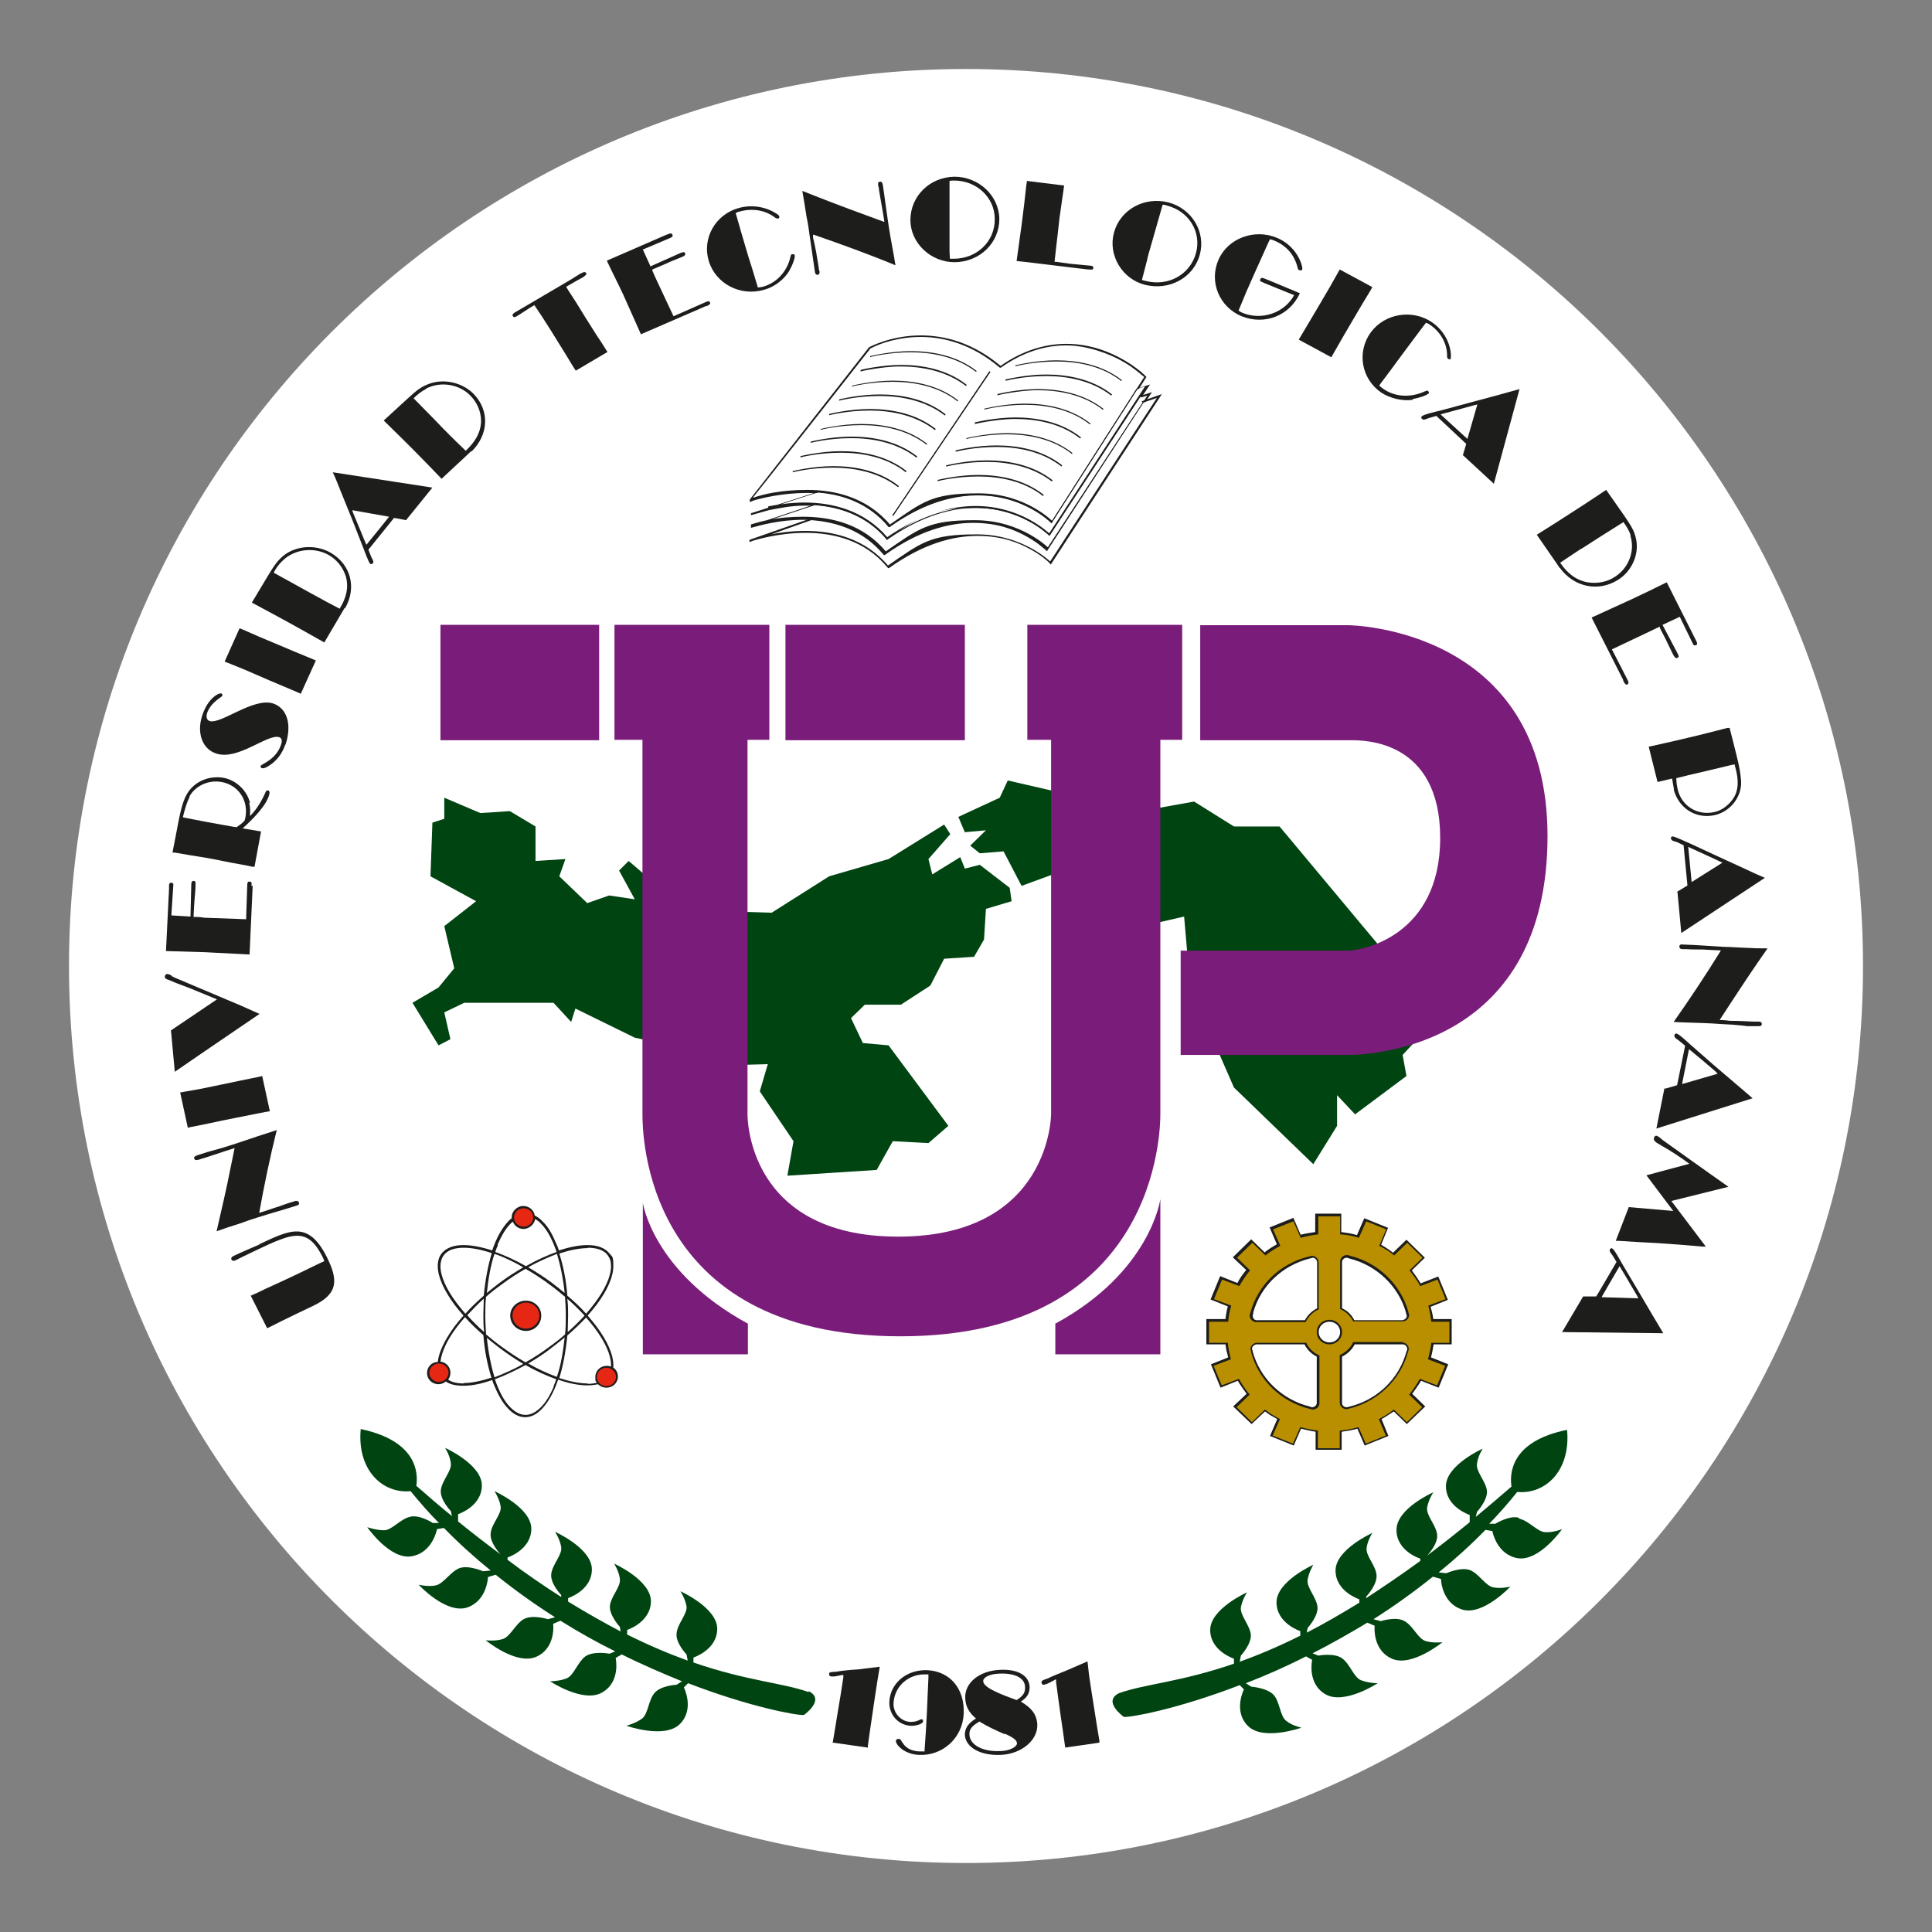 <?xml version="1.0" encoding="UTF-8"?>
<svg xmlns="http://www.w3.org/2000/svg" version="1.1" viewBox="0 0 504 504">
  <rect x="0" y="0" width="504" height="504" fill="#808080" stroke="none"/>
  <defs>
    <style>
      .cls-1, .cls-2 {
        fill: #1d1d1b;
      }

      .cls-3, .cls-4 {
        fill: #fff;
      }

      .cls-5 {
        fill: #7a1c79;
      }

      .cls-5, .cls-4, .cls-6, .cls-7, .cls-2, .cls-8 {
        fill-rule: evenodd;
      }

      .cls-6 {
        fill: #e52713;
      }

      .cls-9 {
        stroke-linecap: round;
        stroke-linejoin: round;
        stroke-width: .2px;
      }

      .cls-9, .cls-10 {
        fill: none;
        stroke: #1d1d1b;
      }

      .cls-7 {
        fill: #041;
      }

      .cls-8 {
        fill: #b98f00;
      }

      .cls-10 {
        stroke-miterlimit: 22.9;
        stroke-width: .2px;
      }
    </style>
  </defs>
  <!-- Generator: Adobe Illustrator 28.6.0, SVG Export Plug-In . SVG Version: 1.2.0 Build 709)  -->
  <g>
    <g id="Capa_1">
      <g>
        <path class="cls-3" d="M486,252c0,129.2-104.8,234-234,234S18,381.2,18,252,122.8,18,252,18s234,104.8,234,234Z"/>
        <g>
          <g>
            <path class="cls-4" d="M195,131.1s23.8-9,36.7,6.6c25.9-18.1,42.5-1,42.5-1l24.3-38s-17.1-17-37.8-2.5c-17.1-14.5-34.1-5-34.1-5l-31.6,40Z"/>
            <path class="cls-1" d="M195.6,131s.7-.3.9-.4c2.3-.7,7.7-2,14-2s15.4,1.9,21.3,9l.2.2h.2c8.9-6.4,16.7-8.4,23.1-8.4s10.8,1.8,14,3.6c1.6.9,2.9,1.8,3.7,2.5.4.3.8.6,1,.8.2.2.3.3.3.3l.2.2,24.6-38.5h-.1c0-.2-8.5-8.6-20.8-8.6-5.2,0-11.2,1.5-17.4,5.9l.2.2.2-.2c-7.4-6.3-14.9-8.1-21-8.1-7.9,0-13.5,3.1-13.5,3.1h0s-31.1,39.7-31.1,39.7v.6s.9-.9.9-.9v-.3c.1,0,30.5-38.7,30.5-38.7l-.2-.2v.2c.1,0,.5-.2,1.1-.5,1.9-.9,6.4-2.6,12.3-2.6s13.3,1.8,20.6,8h.1c0,.1.2,0,.2,0,6.1-4.3,11.9-5.8,17.1-5.8s11.1,2.1,14.7,4.2c1.8,1,3.2,2.1,4.2,2.9.5.4.8.7,1.1.9.3.2.4.3.4.3l.2-.2h-.2c0-.1-24.3,37.9-24.3,37.9h.2c0,.1.2,0,.2,0,0,0-7.1-7.4-19.4-7.4s-14.4,2.1-23.4,8.3l.2.2.2-.2c-6.1-7.3-14.5-9.2-21.7-9.2s-11.5,1.2-13.7,1.9c-.7.2-1.2,1-1.2,1Z"/>
          </g>
          <g>
            <path class="cls-3" d="M273.8,139.8l25.5-39.1-2.7.9-22.3,34.9s-16.6-17-42.5,1c-5.1-6.2-12-8.5-18.4-9l-13.1,4.2c2.6-.5,5.9-1,9.4-1,7.2,0,15.5,1.9,21.5,9.1,8.9-6.2,16.8-8.2,23.2-8.2,11.3,0,18.3,6.3,19.2,7.2Z"/>
            <path class="cls-1" d="M273.8,139.8l.2.2,26-39.7-3.5,1.1-22.4,35h.2c0,.1.2,0,.2,0,0,0-7.2-7.4-19.4-7.4-6.5,0-14.4,2.1-23.4,8.3l.2.2.2-.2c-5.2-6.2-12.1-8.6-18.5-9.1h0s-17.7,5.7-17.7,5.7v.5s4.6-1.3,4.6-1.3c2.6-.5,5.9-1.2,9.4-1.2h0c0-.1,0,0,0,0h0c0-.1,0,0,0,0,7.2,0,15.4,1.9,21.3,9v.2c.1,0,.3-.2.3-.2,8.9-6.2,16.7-8.2,23-8.2v-.2.2s0,0,0,0v-.2.2s0,0,0,0h0c11.2,0,18.1,6.2,19,7.1l.2.2.2-.3-.2-.2.2-.2c-1-.9-8-7.3-19.4-7.3v.3-.3s0,0,0,0c-6.5,0-14.4,2.1-23.3,8.3v.2c.1,0,.4-.2.4-.2-6.1-7.2-14.5-9.2-21.7-9.2h0v.3s0-.3,0-.3c-3.6,0-6.9.5-9.5,1v.2c0,0,.1.3.1.3l13.3-4.3-.3-.2v.3c6.3.5,13.4,2.7,18.2,8.9l.2.2h.2c8.9-6.4,16.7-8.4,23.1-8.4s10.8,1.8,14,3.6c1.6.9,2.9,1.8,3.7,2.5.4.3.7.6.9.8.2.2.3.3.3.3l.2.2,22.5-35.1,1.9-.6-25.1,38.5h.2c0,.1.2,0,.2,0l-.2.2Z"/>
          </g>
          <g>
            <path class="cls-3" d="M297.3,103.7l-23.6,36c-1-.9-7.9-7.2-19.2-7.2s-14.3,2-23.2,8.2c-5.2-6.2-12.2-8.5-18.7-9l-17,5.7c5.4-1.7,24.2-6.2,35.2,7,25.9-18,42.4-1,42.4-1l26.4-40.6-2.3.8Z"/>
            <path class="cls-1" d="M297.3,103.7l-.2-.2-23.6,36.1h.2c0,.1.2,0,.2,0-1-.9-8-7.3-19.4-7.3v.3-.3s0,0,0,0c-6.5,0-14.4,2.1-23.3,8.3v.2c.1,0,.4-.2.4-.2-5.3-6.3-12.4-8.6-18.9-9.1h0s-16.8,5.6-16.8,5.6v.6c2.5-.7,7.6-2.1,13.6-2.1s15.4,1.9,21.3,9l.2.2h.2c8.9-6.4,16.7-8.4,23.1-8.4s10.8,1.8,14,3.6c1.6.9,2.9,1.8,3.7,2.5.4.3.7.6,1,.8.2.2.3.3.3.3l.2.2,27-41.5-3.1,1h0c0,0,.2.2.2.2v.2c.1,0,1.7-.5,1.7-.5l-26,39.9h.2c0,.1.2,0,.2,0,0,0-7.2-7.4-19.4-7.4s-14.4,2.1-23.4,8.3v.2c.1,0,.3-.2.3-.2-6-7.3-14.4-9.2-21.7-9.2s-11.1,1.3-13.6,2v.2s0,.3,0,.3l16.9-5.6v-.2c0,0-.1.3-.1.3,6.4.5,13.4,2.7,18.6,8.9v.2c.1,0,.3-.2.3-.2,8.9-6.2,16.7-8.2,23-8.2h0c0-.1,0,0,0,0h0c0-.1,0,0,0,0h0c11.2,0,18.1,6.2,19,7.1l.2.2,23.7-36.3h-.2c0-.1.1.1.1.1v-.2Z"/>
          </g>
          <g>
            <path class="cls-3" d="M298.3,105l-25.1,38.5s-16.6-17-42.4,1c-5.2-6.3-12.3-8.5-18.8-9l-16.5,5.8c3.1-1.1,24.4-7.7,36.3,6.7,25.9-18,42.5-1,42.5-1l28.4-43.6-4.4,1.6Z"/>
            <path class="cls-1" d="M298.3,105h-.2c0-.1-25.1,38.3-25.1,38.3h.2c0,.1.2,0,.2,0,0,0-7.2-7.4-19.4-7.4s-14.4,2.1-23.4,8.3v.2c.1,0,.3-.2.3-.2-5.3-6.4-12.4-8.6-19-9.1h0s-16.3,5.7-16.3,5.7v.5c1.6-.5,7.5-2.3,14.6-2.3s15.4,1.9,21.3,9l.2.2h.2c9-6.4,16.7-8.4,23.1-8.4s10.8,1.8,14,3.6c1.6.9,2.9,1.8,3.7,2.5.4.3.7.6.9.8.2.2.3.3.3.3l.2.3,29-44.5-5.3,1.9h0c0,0,.2.2.2.2v.2c0,0,3.8-1.3,3.8-1.3l-28,42.9h.2c0,.1.2,0,.2,0,0,0-7.2-7.3-19.4-7.3s-14.4,2.1-23.4,8.3l.2.2.2-.2c-6.1-7.3-14.5-9.2-21.7-9.2-7.2,0-13,1.8-14.6,2.4v.5l16.4-5.8v-.2c0,0-.1.3-.1.3,6.5.5,13.4,2.7,18.6,8.9l.2.2h.2c8.9-6.4,16.7-8.4,23.1-8.4s10.8,1.8,14,3.6c1.6.9,2.9,1.8,3.7,2.5.4.3.7.6,1,.8.2.2.3.3.3.3l.2.2,25.2-38.8h-.2c0-.1,0,.1,0,.1v-.2Z"/>
          </g>
        </g>
        <g>
          <g>
            <path class="cls-2" d="M67.6,324.6c7.8-3.6,12.7-6.4,17.6,3.2,3,6,3.2,9.7-3.6,12.9h0l-4.4,2.1-4.1,2h0c-1.1.6-2.2,1.1-3.4,1.7h0l-4.3-8.5h0c.3-.1.6-.2.7-.3.5-.2,1.6-.7,3.2-1.5h0l3.5-1.6,4.7-2.2,6.2-3,.9-.4h0c-.2-.6-.3-.8-.5-1.2-2.8-5.5-5.6-6.6-11.3-4.3-1.9.7-3.3,1.4-6.5,2.9-1.7.8-3.3,1.6-4.9,2.4,0,0,0,0,0,0-.4.2-.9.1-1-.2-.2-.3,0-.7.4-.9,2.3-1.1,4.7-2.1,7-3.1h0Z"/>
            <path class="cls-2" d="M67.6,316.4l.7-.2,3.6-1.2h0c1.4-.4,2.7-1,4.2-1.4.4-.1.7-.2.9-.3.4-.1.8,0,1,.4.1.4,0,.6-.6.8h0c-3.4,1.1-6.8,2-10.2,3.1-.9.3-2.3.7-4.1,1.4-3.8,1.2-4.3,1.4-6.6,2.2,1.3-5.6,2.6-11.2,3.7-16.8h0l1-4.9h0c-1,.3-1.9.6-2.5.8-1.9.6-3.8,1.3-5.8,1.9-.5.1-.8.3-1,.3-.4.1-1,.3-1.2-.2-.2-.4,0-.6.7-.9h0l2.8-.9,3.6-1h0c2-.6,3.5-1.1,4.7-1.5,3.3-1.1,6.5-2.2,9.7-3.2-1.8,7.2-3.3,14.5-4.6,21.7h0Z"/>
            <path class="cls-2" d="M70.3,289.9l-1.2.2h0c-4.9,1-9.8,1.9-14.8,3h0l-4.5.9-.8.2-2-9.2,1.1-.2,4.5-.8,5.3-1.1,4.8-1,4.9-1,.8-.2,2,9.2h0Z"/>
            <path class="cls-2" d="M44.7,254.6c.1,0,.4.2.8.4h0l17.5,7.4,4.7,2.1-15.7,10.7-6.4,4.4-1-10.8,12-8.1-5.6-2.3h0c-2.3-1-4.6-1.7-6.8-2.7-1-.3-1.2-.5-1.2-.9,0-.3.2-.7.6-.7.2,0,.4,0,1.2.4h0Z"/>
            <path class="cls-2" d="M65.9,231v.5s-.8,17.5-.8,17.5l-11.6-.6h0c-3.4-.1-6.8-.2-10.2-.3h0l.8-16.3v-.8h0c0-.5.2-.8.6-.7.4,0,.6.2.5.8h0s-.5,7.7-.5,7.7l5,.3v-.4s.2-7.9.2-7.9h0c0-.8.2-1,.6-1,.4,0,.6.3.5,1,0,1.5-.2,3-.3,4.5h0l-.2,3.5v.4h0c.9,0,1.8,0,2.7.2h0l11,.4.3-8.9h0c0-.7.2-1,.6-.9.5,0,.6.1.5,1.2h0Z"/>
            <path class="cls-2" d="M65,209.5c.3,1.2.3,1.8.2,3.4,1.8-1.8,3.1-4,4.1-6.3.1-.3.3-.4.6-.4.3,0,.5.4.4.8-.6,3.1-4.7,7-7,9.1h0l4.8.8-1.7,9.2h-.7c0-.1-5.1-1-5.1-1l-6.1-1.2-4.9-.8-4.1-.7h-.5c0,0,1.2-6.2,1.2-6.2h0c1-5.5,1.7-7.8,2.9-9.6,2-2.9,5.6-4.3,9.2-3.7,3.2.6,6.1,3.2,6.9,6.5h0ZM49.5,207.8c-.7,1.4-1.2,2.9-1.8,5.4h0l.9.2,5.2,1,4.4.8,2.8.5h0c.2,0,.3,0,.7.1,1-.7,1.2-.8,2.1-1.7.1-.3.1-.5.2-.7.9-4.6-1.8-8.6-6.2-9.4-3.3-.6-6.8.9-8.4,3.8h0Z"/>
            <path class="cls-2" d="M74.4,194.3c-.8,2.3-2.2,4.2-4.3,5.5-.8.5-1.3.7-1.7.6-.3,0-.5-.4-.4-.6.2-.5,4-1.6,5.3-5.5.4-1.1.2-1.8-.5-2-3-.9-10.7,6.1-16.3,4.3-3.7-1.1-5.3-5.4-3.7-10.1.7-2,1.7-3.7,3.1-4.8.7-.6,1.5-.9,1.8-.8.2,0,.4.3.3.6,0,.3-3.1,1.7-4,4.6-.3,1,0,1.8.7,2,2.9.9,11.4-6.2,16.5-4.6,3.7,1.2,5,5.5,3.3,10.7h0Z"/>
            <path class="cls-2" d="M78.5,181l-1.1-.5h0c-4.6-1.9-9.2-3.9-13.8-5.9h0l-4.2-1.7-.8-.3,3.9-8.7,1,.4,4.1,1.8,5,2.1,4.5,1.9,4.6,1.9.7.3-3.9,8.6h0Z"/>
            <path class="cls-2" d="M89.9,158.6l-1.3,2.2-4,6.8h0c-3.9-2.2-6.9-3.9-9.1-5.1-2.6-1.4-4.9-2.7-9.8-5.3h0l4.2-7h0c1.8-3,2.6-4,4-5.2,3.3-2.7,8.4-3,12.2-.9,5.5,3.1,7,9.3,3.9,14.6h0ZM73.8,146.2c-1,.9-1.8,2-2.4,3.2h0l6.7,3.7h0c2.3,1.3,4,2.2,5.1,2.8.9.5,2.7,1.5,5.4,2.9,1.6-2.6,2.5-5.4,1.6-8.5-.8-2.4-2.4-4.4-4.6-5.6-3.7-2-8.6-1.5-11.7,1.4h0Z"/>
            <path class="cls-2" d="M106,135.7l-3.2-.6-6.7,8.3.8,2h0c.2.4.7,1.1.4,1.5-.2.3-.5.3-.7.2-.5-.4-1.6-3.7-2-4.6h0l-2.7-6.9-3-7.4h0c-.7-1.7-1.3-3.4-2.1-5h0l26,4-6.8,8.4h0ZM91.9,133.2l.3.8,1.7,4.1,1.4,3.4.3.6h0c2-2.4,5.9-7.3,5.9-7.3h0l-9.6-1.7h0Z"/>
            <path class="cls-2" d="M122.9,117.7l-1.9,1.8-5.8,5.4h0c-3.1-3.2-5.4-5.6-7.2-7.4-2.1-2.1-3.9-3.9-7.9-7.8h0l6.1-5.6h0c2.6-2.4,3.6-3.1,5.3-3.8,4-1.7,9-.6,12,2.4,4.4,4.5,3.9,10.8-.5,15.1h0ZM111.1,101.5c-1.2.6-2.2,1.4-3.2,2.4h0l5.3,5.4h0c1.8,1.9,3.2,3.3,4,4.1.8.8,2.2,2.2,4.3,4.2,2.2-2.1,3.9-4.5,4-7.7,0-2.5-1-4.9-2.8-6.7-2.9-3-7.8-3.8-11.6-1.8h0Z"/>
            <g>
              <path class="cls-2" d="M152.3,72.2c-1.6.9-3.1,1.7-4.6,2.6h0l.4.7,2.2,3.4,2.4,3.9,3.1,4.9h0c1.4,2,2.1,3.3,2.4,3.7,0,.1.2.3.3.4h0l-8.3,4.9h0c-1-1.5-1.9-3.1-2.9-4.7h0l-3.6-5.8-2.3-3.6-2-3h0c-1.6.9-3.1,2-4.6,2.9-.5.3-.8.3-1,0-.2-.3-.1-.6.4-.9h0l.3-.2,14.3-8.4,2.4-1.5.6-.3h0c.6-.3.8-.3,1.1,0,.2.3,0,.5-.4.8h0Z"/>
              <path class="cls-2" d="M184.2,79.8l-.4.2-16.6,7.2-4.6-10.3h0c-1.4-3-2.9-5.9-4.3-8.9h0l15.4-6.7.8-.3h0c.5-.2.8-.1.9.2.2.4,0,.6-.4.8h0s-7.3,3.1-7.3,3.1l2,4.4.4-.2,7.4-3.3h0c.8-.3,1-.3,1.2,0,.2.4,0,.7-.7,1-1.4.6-2.9,1.1-4.3,1.8h0l-3.3,1.4-.3.2h0c.3.8.7,1.6,1.1,2.5h0l4.5,9.6,8.4-3.7h0c.7-.3,1-.3,1.1.1.2.4,0,.5-.9,1h0Z"/>
              <path class="cls-2" d="M206,70.5c-1.4,2.4-4,4.4-6.7,5.1-6.2,1.8-12.6-1.6-14.4-7.5-1.8-5.9,1.7-12.1,7.7-13.8,3.4-1,7.1-.4,9.9,1.4.5.3.8.6.8.8,0,.2,0,.5-.3.5-.3,0-.5,0-.9-.3-2.6-2-6.1-2.4-9.2-1.5-.5.1-.6.2-1,.4h0l.2.6,1.2,4.2,1.5,5.1h0c.3,1.1.8,2.6,1.4,4.5h0l1.3,4.3.2.7h0c.7-.1,1-.1,1.3-.2,3.7-1,6.4-4.1,7.2-7.8.1-.5.3-.7.4-.7.3,0,.6,0,.7.2.2.6-.5,2.6-1.4,4.1h0Z"/>
              <path class="cls-2" d="M212.1,61.3v.8c.1,0,.8,3.6.8,3.6h0c.2,1.4.5,2.8.7,4.2,0,.4.1.8.2.9,0,.4,0,.8-.5.9-.4,0-.6-.2-.7-.7h0c-.5-3.4-1-6.9-1.5-10.3-.1-.9-.3-2.3-.7-4.2-.6-3.8-.7-4.4-1.1-6.7,5.5,2.2,11,4.3,16.5,6.3h0l4.9,1.8h0c-.1-1-.3-1.9-.4-2.6-.3-1.9-.7-3.8-1-5.8,0-.5-.1-.8-.2-1,0-.4-.2-1,.4-1.1.4,0,.6,0,.8.8h0l.4,2.8.5,3.6h0c.3,2,.5,3.6.7,4.8.5,3.3,1.2,6.6,1.7,9.8-7-2.9-14.2-5.5-21.4-8h0Z"/>
              <path class="cls-2" d="M249,68.4c-6.2,0-11.5-5-11.5-11,0-6.2,5-11.2,11.5-11.3,6.3,0,11.6,4.9,11.7,11,0,6.2-5,11.2-11.6,11.3h0ZM248.8,47.1c-.5,0-.6,0-1.1.1,0,3.6,0,7.3,0,10.9,0,1.7,0,3.2,0,4.3h0v3.2c0,0,.1,1.9.1,1.9h0c.4,0,.6,0,1,0,6.1,0,10.8-4.6,10.7-10.4,0-5.6-4.8-10.1-10.8-10h0Z"/>
              <path class="cls-2" d="M284.2,70.3h-.4s-16.6-2-16.6-2l-2-.2h0c.3-1.9.5-3.8.8-5.8h0l.5-3.6.7-5.6.5-4.5.2-1.4,9.7,1.2h0c-.4,2.8-.8,5.6-1.2,8.4h0l-.4,3.6-.5,4.3-.4,3.6h.4s3.6.5,3.6.5h0c1.7.2,3.5.3,5.2.5.4,0,1,.1.9.6,0,.4-.2.5-.9.4h0Z"/>
              <path class="cls-2" d="M298.7,74.3c-6-1.5-9.7-7.8-8.1-13.6,1.6-6,7.9-9.5,14.2-7.9,6.1,1.6,9.8,7.7,8.2,13.6-1.6,6-7.9,9.5-14.3,7.9h0ZM304.4,53.6c-.5-.1-.6-.2-1.1-.2-1,3.5-2,7-3,10.5-.5,1.7-.9,3.1-1.1,4.1h0l-.8,3.1-.5,1.9h0c.4.2.6.2,1,.3,5.9,1.5,11.6-1.7,13.1-7.3,1.5-5.5-1.9-11-7.7-12.4h0Z"/>
              <path class="cls-2" d="M323.9,82.5c-5.8-2.4-8.6-9-6-14.8,2.4-5.5,9.3-8.1,15.1-5.7,3,1.2,5.3,3.6,6.4,6.6.3.9.4,1.4.3,1.7,0,.2-.4.3-.7.2-.2,0-.4-.2-.5-.7-.8-3.3-2.9-5.7-6-7-.4-.2-.6-.2-1.2-.4h0l-.3.6-1.8,4-2.2,4.9-1.9,4.3-1.7,4.1-.3.7h0c.4.3.5.4,1,.6,5.1,2.1,11,0,13.5-4.6h0l-6.9-2.8h0c-.5-.2-1-.4-1.4-.6-.6-.2-.7-.4-.5-.8.1-.3.4-.4.9-.2h0l1.5.6,7.9,3.3h0c-2.7,5.9-9.2,8.4-15.2,6h0Z"/>
              <path class="cls-2" d="M338.8,88.6l.6-1h0c2.5-4.2,5-8.4,7.5-12.7h0l2.2-3.9.4-.7,8.5,4.6-.5.9-2.3,3.8-2.7,4.6-2.4,4.1-2.4,4.2-.4.7-8.5-4.6h0Z"/>
              <path class="cls-2" d="M368.6,104.3c-2.8.4-6-.4-8.3-1.9-5.2-3.6-6.4-10.6-2.7-15.7,3.7-5,10.9-6.1,16-2.6,2.9,2,4.7,5.2,4.9,8.4,0,.6,0,.9-.1,1.1,0,.2-.4.2-.6,0-.3-.2-.3-.3-.3-.9,0-3.2-1.8-6.2-4.5-8-.4-.3-.5-.3-1-.5h0l-.4.5-2.7,3.6-3.2,4.3h0c-.7.9-1.6,2.2-2.8,3.8h0l-2.7,3.6-.4.6h0c.5.4.7.6,1,.8,3.1,2.2,7.2,2.4,10.9.7.5-.2.7-.3.8-.1.3.2.4.5.2.6-.4.5-2.4,1.2-4.2,1.5h0Z"/>
              <path class="cls-2" d="M381.6,118.8l.9-3-7.8-7.3-2.1.6h0c-.5.2-1.3.6-1.6.2-.3-.2-.3-.5-.1-.7.5-.5,4-1.3,4.9-1.5h0l7.4-2,7.8-2.1h0c1.8-.5,3.6-1,5.4-1.5h0l-6.7,24.7-8-7.4h0ZM385.5,105.5l-.9.2-4.4,1.2-3.7,1-.7.2h0c2.4,2.2,7,6.4,7,6.4h0l2.6-9h0Z"/>
              <path class="cls-2" d="M406.9,148.2l-1.5-2.2-4.5-6.5h0c3.8-2.4,6.7-4.2,8.8-5.6,2.5-1.6,4.7-3,9.3-6.1h0l4.7,6.7h0c1.9,2.8,2.6,4,3,5.7,1.1,4.1-.9,8.7-4.5,11-5.3,3.4-11.7,1.9-15.3-3.1h0ZM425.4,139.7c-.4-1.3-1.1-2.4-1.9-3.5h0l-6.5,4.1h0c-2.2,1.4-3.8,2.5-4.9,3.1-.9.6-2.6,1.7-5.1,3.4,1.7,2.5,3.9,4.5,7.1,5.1,2.5.4,5.1,0,7.3-1.5,3.5-2.3,5.2-6.7,3.9-10.7h0Z"/>
              <path class="cls-2" d="M423.4,177.3l-.2-.4-8-15.8,10.5-4.8h0c3-1.4,6.1-2.9,9.1-4.4h0l7.4,14.7.4.8h0c.2.5.2.8-.2.9-.4.2-.6,0-.8-.4h0s-3.4-7-3.4-7l-4.5,2.1.2.4,3.7,7h0c.4.8.4,1,0,1.2-.4.2-.6,0-1-.6-.7-1.3-1.3-2.7-2-4.1h0l-1.6-3.1v-.3h-.1c-.8.4-1.7.8-2.5,1.2h0l-9.9,4.7,4.1,8h0c.3.6.3.9,0,1.1-.4.2-.6.1-1.1-.8h0Z"/>
              <path class="cls-2" d="M436.7,206c-.2-.9-.3-1.9-.5-2.9-1.2.3-2.5.6-3.8.9h0l-2.3-9.2.9-.2,6.2-1.4,5.5-1.3,4.4-1.1,3.5-.9h.6c0-.1,1.7,6.7,1.7,6.7h0c.8,3.1,1.2,5.4,1.3,7.2.2,4-2.7,7.8-6.7,8.8-5,1.2-9.6-1.7-10.9-6.7h0ZM453,206.5c.7-2.3.1-4.9-.5-7.1h0l-1,.2-5.4,1.3-4.7,1.1h0c-1.4.3-2.7.7-4.1,1,0,.8.1,1.9.4,3.1,1.1,4.3,5.3,6.8,9.7,5.7,2.5-.6,4.9-2.9,5.6-5.3h0Z"/>
              <path class="cls-2" d="M437.4,232.7l2.8-1.7-1-10.5-1.9-.9h0c-.5-.1-1.4-.3-1.4-.9,0-.3.1-.5.4-.5.7,0,3.9,1.6,4.7,1.9h0l6.9,3.2,7.4,3.4h0c1.7.8,3.4,1.6,5.1,2.3h0l-21.8,14.4-1-10.7h0ZM449.4,225.1l-.8-.4-4.1-1.9-3.5-1.6-.6-.3h0c.3,3.1.9,9.2.9,9.2h0l8.1-5.1h0Z"/>
              <path class="cls-2" d="M448.8,247.9h-.8s-3.8-.2-3.8-.2h0c-1.4,0-2.9,0-4.4-.1-.5,0-.8,0-.9,0-.5,0-.8-.2-.8-.7,0-.4.3-.6.9-.5h0c3.5.1,7.1.4,10.7.6,1,0,2.5.1,4.4.2,4,.2,4.6.2,7,.2-3.3,4.7-6.5,9.5-9.7,14.4h0l-2.8,4.3h0c1.1,0,2,.1,2.7.2,2,0,4,.1,6.1.2.5,0,.9,0,1.1,0,.5,0,1.1,0,1.1.6,0,.5-.2.6-1,.6h-3c0-.1-3.7-.4-3.7-.4h0c-2-.1-3.7-.2-5-.3-3.4-.2-6.9-.2-10.3-.4,4.3-6.1,8.4-12.3,12.3-18.6h0Z"/>
              <path class="cls-2" d="M434.4,284l3.1-.9,2.1-10.3-1.7-1.4h0c-.4-.3-1.2-.7-1.1-1.3,0-.3.3-.5.5-.5.7.1,3.2,2.5,3.9,3.1h0l5.7,5,6.1,5.2h0c1.4,1.2,2.8,2.4,4.2,3.6h0l-25.1,7.9,2.1-10.5h0ZM448,280l-.6-.6-3.4-2.9-2.9-2.4-.5-.4h0c-.6,3.1-1.8,9.1-1.8,9.1h0l9.3-2.7h0Z"/>
              <path class="cls-2" d="M424.9,314.9l11.6,1-7-9.3,11.2-3h0c-2.3-1.7-4.7-3.3-7.2-4.7-.7-.5-2.4-1.1-2-2.1.1-.4.4-.6.7-.5.5.2,1,.6,1.4,1h0l2.8,2,4.9,3.5,4.5,3.2,4.1,2.9,1,.7-14.9,3.7,9,11.9h-.9c0,0-4.6-.4-4.6-.4l-6.9-.5-5.5-.3-4.9-.3h-.7s3.4-8.8,3.4-8.8h0Z"/>
              <path class="cls-2" d="M413.1,338.2h3.3c0,.1,5.3-9,5.3-9l-1.1-1.8h0c-.3-.4-.9-1-.6-1.5.1-.2.4-.4.6-.2.6.3,2.2,3.4,2.7,4.2h0l3.8,6.4,4,6.8h0c.9,1.5,1.9,3.2,2.8,4.7h0l-26.4-.3,5.5-9.3h0ZM427.4,338.7l-.4-.8-2.3-3.9-1.9-3.2-.3-.5h0c-1.6,2.7-4.7,8.1-4.7,8.1h0l9.7.3h0Z"/>
            </g>
          </g>
          <g>
            <g>
              <path class="cls-2" d="M217.2,454.8c.2-1.2.4-2.4.6-3.6h0l.8-4.9.7-4.2.7-4.5v-.7h.1c-1.1.1-2.3.6-3.4.4-.3,0-.4-.3-.4-.6,0-.5.2-.5,1.8-.6,1.8-.3,3.8-.5,5.7-.6h0l5.7-.7h0c-.2,1.2-.4,2.4-.6,3.6h0l-.6,3.9h0c-.5,3.2-.9,6.3-1.4,9.5h0l-.5,3.6v.5s-9.1-1.3-9.1-1.3h0Z"/>
              <path class="cls-2" d="M239.7,457.8c-2.4-.1-4.6-1.2-5.7-2.8-.1-.3-.3-.6-.3-.8,0-.4.4-.6.8-.6.9,0,.9,3.1,5.4,3.3.5,0,.7,0,1.3,0h0v-.5s.3-4.3.3-4.3l.3-5.3.2-4.7.2-4.5v-.8h0c-.3,0-.5,0-.6,0-4.4-.2-8.2,2.9-8.5,7.4-.2,2.6,1.9,4.9,4.4,5,.7,0,1.5-.1,2.1-.4.5-.2.6-.3.8-.3.3,0,.4.2.4.5,0,.9-2.5,1.3-3.3,1.2-3.2-.2-5.6-2.9-5.5-6.2.2-4.9,4.5-8.5,9.9-8.3,6,.3,9.8,4.9,9.5,11.4-.3,6.3-5.5,11-11.7,10.7h0Z"/>
              <path class="cls-2" d="M260.9,457.8c-5.2.2-9-2-9.2-5.2,0-1.7.8-3,2.9-4.3-1.9-1.6-2.7-3.2-2.8-5.3-.2-4,3.7-7.2,9.2-7.4,4.5-.2,7.5,1.5,7.6,4.5,0,1.6-.6,2.7-2.3,3.8,2.4,1.4,4.1,3,4.3,5.9.2,4.2-4.2,7.8-9.6,8h0ZM260.6,436.6c-2.5.1-4.2,1-4.1,2,0,2,7,4.2,8.7,4.9,1.7-1.1,2.3-1.9,2.2-3.5-.1-2.3-2.7-3.6-6.8-3.4h0ZM262.1,452.4c-2.3-1-4.5-2-6.6-3.3-1.9,1.1-2.7,2-2.6,3.4.1,2.7,3.4,4.5,8,4.3,2.4,0,4.4-1.1,4.4-2,0-.8-.9-1.5-3.1-2.5h0Z"/>
              <path class="cls-2" d="M277.9,456c-.2-1.2-.3-2.4-.5-3.6h0l-.7-4.8-.6-4.3-.6-4.5v-.7h-.1c-1,.5-2,1.2-3.1,1.4-.3,0-.5-.1-.6-.5,0-.5,0-.6,1.5-1.1,1.7-.8,3.5-1.5,5.2-2.2h0l5.3-2.3h0c.1,1.2.3,2.4.4,3.6h0l.6,4h0c.5,3.2,1,6.3,1.5,9.5h0l.6,3.6v.5c.1,0-9,1.3-9,1.3h0Z"/>
            </g>
            <path class="cls-7" d="M396.1,395.9c-2.5-.6-6,1.6-6,1.6h-1.6c2.5-2.6,5-5.4,7.3-8.3,7.3.7,14-5.5,13-16.2-14.8,3-15,11.5-14.5,14.8-3.2,2.8-6.3,5.4-9.3,7.9h0l.3-1.3h0s2.8-3,2.6-5.5c-.3-2.5-2.9-5-2.6-7,.2-2,1.5-4,1.5-4,0,0-9.6,4.3-9.6,9.8s6.2,7.5,6.2,7.5h0v1.9h0c-3.8,3.1-7.5,6-11.1,8.7h0s2.9-3,2.6-5.5c-.3-2.5-2.9-5-2.6-7,.3-2,1.6-4,1.6-4,0,0-9.6,4.2-9.6,9.8s6.2,7.5,6.2,7.5h0v.6h0c-4.9,3.6-9.7,6.8-14.1,9.7h0v-.5h.1s2.8-3,2.6-5.5c-.2-2.5-2.8-5-2.6-7,.2-2,1.5-4,1.5-4,0,0-9.6,4.3-9.6,9.8s6.2,7.5,6.2,7.5h0v.9h0c-4.9,3-9.4,5.6-13.7,7.8h0l.2-1.2h0s2.8-3,2.6-5.5c-.3-2.5-2.8-5-2.6-7,.3-2,1.5-4,1.5-4,0,0-9.6,4.3-9.6,9.8s6.2,7.5,6.2,7.5h0v1.2h0c-5.8,2.9-11.1,5.1-15.8,6.8h0l.3-1.6h0s2.8-3,2.6-5.5c-.3-2.5-2.8-5-2.6-7,.3-2,1.6-4,1.6-4,0,0-9.6,4.3-9.6,9.8s6.2,7.5,6.2,7.5h0v1.3h0c-13.9,4.8-23.3,5.3-30,7.7-4.4,2.2,1.3,6.2,1.3,6.2,2,.1,14.1-2.1,30.2-8.3h0l1.1,1.1h0s-2.9,5.7,1.1,9.6c4,3.9,13.9.4,13.9.4,0,0-2.4-.5-4-1.8-1.6-1.3-1.6-4.8-3.2-6.7-1.7-1.9-5.9-2.2-5.9-2.2h0l-1.4-.9h0c4.9-1.9,10.2-4.2,15.7-7h0l1.6.9h0s-1.4,6.2,3.5,9c4.9,2.8,13.6-2.9,13.6-2.9,0,0-2.4,0-4.4-.8-1.9-.8-2.8-4.2-4.9-5.7-2.1-1.5-6.2-.7-6.2-.7h0l-1.5-.6h0c4.7-2.4,9.5-5.1,14.3-8h0l1.9.8h0s-.7,6.3,4.5,8.6c5.1,2.3,13.2-4.3,13.2-4.3,0,0-2.4.3-4.4-.3-2-.6-3.2-3.9-5.5-5.2-2.2-1.3-6.2,0-6.2,0h0l-1.9-.5h0c5.2-3.3,10.4-7,15.5-11.1h0l2.1.6h0s.1,6.3,5.6,8c5.4,1.6,12.5-6,12.5-6,0,0-2.4.6-4.4.2-2-.3-3.7-3.5-6.1-4.5-2.4-.9-6.2.8-6.2.8h0l-2-.2h0c4.2-3.4,8.3-7.1,12.2-11.1h0l1.8.3h0s1.1,6.2,6.7,7.1c5.6.8,11.5-7.6,11.5-7.6,0,0-2.2.9-4.3.8-2.1,0-4.2-2.9-6.8-3.5h0Z"/>
            <path class="cls-7" d="M210.9,441.4c-6.7-2.4-16.1-2.9-30-7.7h0v-1.3h0s6.2-2,6.2-7.5-9.6-9.8-9.6-9.8c0,0,1.3,2,1.6,4,.2,2-2.4,4.5-2.6,7-.3,2.5,2.6,5.5,2.6,5.5h0l.3,1.6h0c-4.7-1.7-10-3.9-15.8-6.8h0v-1.2h0s6.2-2,6.2-7.5-9.6-9.8-9.6-9.8c0,0,1.3,2,1.5,4,.3,2-2.3,4.5-2.6,7-.2,2.5,2.6,5.5,2.6,5.5h0l.2,1.2h0c-4.2-2.2-8.8-4.8-13.7-7.8h0v-.9h0s6.2-2,6.2-7.5-9.6-9.8-9.6-9.8c0,0,1.3,2,1.6,4,.3,2-2.3,4.5-2.6,7-.3,2.5,2.6,5.5,2.6,5.5h0v.5h0c-4.4-2.8-9.1-6-14-9.7h0v-.6h0s6.2-2,6.2-7.5-9.6-9.8-9.6-9.8c0,0,1.3,2,1.6,4,.3,2-2.4,4.5-2.6,7-.3,2.5,2.6,5.5,2.6,5.5h0c-3.5-2.6-7.3-5.5-11.1-8.6h0v-1.9h0s6.2-2,6.2-7.5-9.6-9.8-9.6-9.8c0,0,1.3,2,1.5,4,.3,2-2.3,4.5-2.6,7-.3,2.5,2.6,5.5,2.6,5.5h0l.3,1.3h0c-3-2.4-6.1-5.1-9.3-7.9.5-3.2.3-11.7-14.5-14.8-1,10.7,5.7,16.9,13,16.2,2.4,2.9,4.8,5.7,7.4,8.3h-1.6s-3.5-2.3-6-1.6c-2.5.6-4.7,3.5-6.7,3.5-2.1,0-4.4-.8-4.4-.8,0,0,5.9,8.5,11.5,7.6,5.6-.9,6.7-7.1,6.7-7.1h0l1.8-.3h0c3.9,4,8,7.7,12.2,11.1h0l-2,.2h0s-3.8-1.7-6.2-.8c-2.4,1-4.1,4.1-6.2,4.5-2.1.4-4.4-.2-4.4-.2,0,0,7,7.6,12.5,6,5.4-1.7,5.6-8,5.6-8h0l2-.6h0c5.1,4.1,10.3,7.8,15.5,11.1h0l-1.9.5h0s-4-1.3-6.3,0c-2.2,1.3-3.5,4.6-5.5,5.2-2,.6-4.4.3-4.4.3,0,0,8,6.6,13.2,4.3,5.2-2.3,4.4-8.6,4.4-8.6h0l1.9-.8h0c4.8,3,9.6,5.7,14.3,8h0l-1.5.6h0s-4.1-.8-6.3.7c-2,1.5-3,4.9-4.8,5.7-1.9.8-4.4.8-4.4.8,0,0,8.7,5.8,13.6,2.9,4.9-2.8,3.5-9,3.5-9h0l1.6-.9h0c5.4,2.7,10.8,5,15.7,7h0l-1.4.9h0s-4.2.2-5.8,2.2c-1.6,1.9-1.6,5.5-3.3,6.7-1.7,1.2-4,1.8-4,1.8,0,0,9.9,3.5,13.9-.4,4-3.9,1.1-9.6,1.1-9.6h0l1.1-1.1h0c16.1,6.2,28.2,8.4,30.2,8.3,0,0,5.7-4,1.3-6.2h0Z"/>
          </g>
        </g>
        <polygon class="cls-7" points="112.8 214.6 115.9 213.6 115.9 208.1 125.3 212.1 133 211.6 139.7 215.6 139.7 224.6 147.5 224.1 145.9 228.6 153.2 235.6 158.9 233.6 165.6 234.6 161.5 227.1 164 224.6 178 236.6 184.8 237.6 201.3 238.1 216.3 228.6 231.8 224.1 246.3 215.1 247.9 217.6 242.2 224.1 243.2 228.1 250.5 223.6 251.7 226.6 255.6 225.6 263.4 231.6 263.9 235.1 257.2 237.1 256.7 245.1 254.1 249.6 246.3 250.1 242.7 257.1 235 262.1 225.6 262.1 222 265.6 225.1 272.1 231.8 272.7 247.4 293.7 242.2 298.2 232.9 297.7 228.7 305.2 205.4 306.7 207 297.7 198.2 284.7 200.3 277.6 181.7 278.1 177.5 273.2 165.6 270.7 150.1 263.1 149 266.6 144.4 261.6 121.1 261.6 115.9 264.1 117.5 271.1 114.4 272.7 107.6 261.6 114.4 257.6 118.5 252.6 115.9 241.6 124.2 235.1 112.3 228.6 112.8 214.6 112.8 214.6"/>
        <polygon class="cls-7" points="250 213.1 251.7 217.1 257.2 216.6 253.1 220.6 255.6 222.6 261.8 222.1 266.5 231.1 277.4 227.1 300.2 241.1 308.9 239.1 310.5 257.6 321.9 283.7 342.6 303.7 348.8 293.7 348.8 285.7 353.5 290.7 366.9 280.7 365.9 275.2 375.2 265.2 333.8 215.6 321.9 215.6 311.5 209.1 297.6 211.6 262.9 203.6 260.8 208.1 250 213.1 250 213.1"/>
        <line class="cls-10" x1="232.9" y1="134.5" x2="258.2" y2="96.9"/>
        <polyline class="cls-1" points="233 134.6 258.4 97 258.1 96.9 232.8 134.4"/>
        <g>
          <polygon class="cls-5" points="156.3 193.1 156.3 163 114.9 163 114.9 193.1 156.3 193.1 156.3 193.1"/>
          <polygon class="cls-5" points="204.9 193.1 204.9 163 251.7 163 251.7 193.1 204.9 193.1 204.9 193.1"/>
          <path class="cls-5" d="M308.4,163h-40.4v30h6.2v97.6h0s0,32-39.9,32-39.3-32-39.3-32h0v-97.6h5.7v-30h-40.4v30h7.3v97.6c0,4.5,0,58,67.3,58s67.8-54.1,67.8-58v-97.6h5.7v-30h0Z"/>
          <path class="cls-5" d="M307.9,248h43.5c4.1,0,24.3-3.9,24.3-29.4s-19.7-25.5-23.3-25.5h-39.3v-30h38.8s51.8.5,51.8,55-45,57.1-52.2,57.1h-43.5v-27.2h0Z"/>
          <path class="cls-5" d="M167.7,353.3h27.4v-8h0c-24.8-13.5-27.4-31.5-27.4-31.5h0v39.6h0Z"/>
          <path class="cls-5" d="M302.7,353.3h-27.4v-8h0c24.9-13.5,27.4-32.5,27.4-32.5h0v40.5h0Z"/>
        </g>
        <g>
          <line class="cls-9" x1="137.2" y1="369.5" x2="137.2" y2="369.5"/>
          <g>
            <path class="cls-2" d="M137.2,339.3c-2.2,0-4.1,1.7-4.1,3.9s1.8,4,4.1,4,4-1.8,4-4-1.8-3.9-4-3.9Z"/>
            <path class="cls-2" d="M160,356.8c0-.2,0-.5,0-.7,0-2.8-1.6-6.3-4.4-10.1-.7-.9-1.5-1.9-2.3-2.8.8-.9,1.6-1.9,2.3-2.8,2.8-3.7,4.4-7.3,4.4-10.1s-.3-2.4-1-3.3c-1.2-1.5-3.2-2.2-5.7-2.2-2.2,0-4.7.5-7.5,1.4-.2-.6-.4-1.2-.7-1.8-1-2.4-2.1-4.4-3.5-5.7-.6-.7-1.3-1.2-2.1-1.6-.2-1.4-1.5-2.5-3-2.5s-3,1.3-3,2.9,0,.2,0,.3c-.3.2-.6.5-.9.8-1.6,1.7-3.1,4.3-4.2,7.6-2.8-.9-5.4-1.4-7.5-1.4-2.5,0-4.5.7-5.7,2.2-.7.9-1,2-1,3.3,0,2.8,1.6,6.3,4.4,10.1.7.9,1.5,1.9,2.3,2.8-.8.9-1.6,1.9-2.3,2.8-2.5,3.4-4.1,6.6-4.4,9.3-1.6,0-2.8,1.3-2.8,2.9s1.3,2.9,3,2.9c.7,0,1.4-.3,1.9-.7,1.2.8,2.7,1.1,4.6,1.1,2.2,0,4.7-.5,7.5-1.5.2.6.4,1.2.7,1.8,1,2.4,2.2,4.4,3.5,5.7,1.3,1.4,2.8,2.2,4.4,2.2s3.1-.8,4.4-2.2c1.6-1.7,3.1-4.3,4.2-7.6,2.8,1,5.4,1.5,7.6,1.5,1,0,1.9-.1,2.8-.3.5.5,1.3.9,2.2.9,1.7,0,3-1.3,3-2.9,0-1-.5-1.9-1.3-2.4ZM153.3,325.5c2.4,0,4.2.6,5.2,1.9.6.8.9,1.7.9,2.9,0,2.6-1.5,6-4.3,9.7-.7.9-1.4,1.8-2.2,2.7-1.4-1.6-3.1-3.2-4.9-4.7-.3-4.1-1.1-7.9-2.1-11,2.8-.9,5.3-1.4,7.4-1.4ZM148.1,338.9c1.6,1.4,3.1,2.9,4.4,4.3-1.3,1.4-2.8,2.9-4.4,4.3,0-1.4.1-2.8.1-4.3s0-2.9-.2-4.3ZM147.6,343.2c0,1.7,0,3.3-.2,4.9-1.2,1.1-2.5,2.1-3.9,3.1-2.1,1.6-4.3,3-6.4,4.2-2.1-1.2-4.2-2.6-6.4-4.2-1.4-1-2.7-2.1-3.9-3.1-.1-1.6-.2-3.2-.2-4.9s0-3.3.2-4.9c1.2-1.1,2.5-2.1,3.9-3.1,2.1-1.6,4.3-3,6.4-4.2,2.1,1.2,4.3,2.6,6.4,4.2,1.4,1,2.7,2.1,3.9,3.1.1,1.6.2,3.2.2,4.9ZM147.3,337.3c-1.1-.9-2.2-1.8-3.4-2.7-2-1.5-4.1-2.8-6.1-4,2.6-1.5,5.2-2.6,7.5-3.5.9,3,1.6,6.4,2,10.2ZM129.8,324.7c1-2.3,2.1-4.2,3.4-5.5.2-.2.4-.4.6-.5.4,1.1,1.5,1.9,2.8,1.9s2.8-1.1,3-2.6c.5.3,1.1.7,1.6,1.3,1.6,1.6,2.9,4.1,4,7.3-2.5.9-5.2,2.1-8,3.7-2.8-1.6-5.5-2.8-8-3.7.2-.6.4-1.2.7-1.8ZM129,327.1c2.4.8,4.9,2,7.5,3.5-2,1.2-4.1,2.5-6.1,4-1.2.9-2.3,1.8-3.4,2.7.4-3.8,1-7.3,2-10.2ZM119.2,340c-2.8-3.7-4.3-7.1-4.3-9.7,0-1.1.3-2.1.9-2.9,1-1.3,2.8-1.9,5.2-1.9,2.1,0,4.6.5,7.3,1.4-1,3.2-1.7,7-2.1,11.1-1.8,1.6-3.4,3.1-4.8,4.7-.8-.9-1.5-1.8-2.2-2.7ZM126.2,347.4c-1.6-1.4-3-2.8-4.3-4.3,1.3-1.4,2.7-2.9,4.3-4.3,0,1.4-.1,2.8-.1,4.3,0,1.5,0,2.9.2,4.3ZM121,360.9c-1.7,0-3.1-.3-4.1-1,.4-.5.6-1.1.6-1.8,0-1.5-1.1-2.7-2.6-2.9.3-2.5,1.7-5.6,4.2-8.9.7-.9,1.4-1.8,2.2-2.7,1.4,1.6,3,3.1,4.8,4.7.3,4.1,1.1,7.9,2.1,11.1-2.8.9-5.3,1.4-7.3,1.4ZM127,349c1.1.9,2.2,1.8,3.4,2.7,2,1.5,4.1,2.9,6.1,4.1-2.6,1.5-5.2,2.6-7.5,3.5-.9-3-1.6-6.5-2-10.3ZM144.5,361.6c-1,2.4-2.1,4.2-3.4,5.5-1.3,1.3-2.6,2-4,2s-2.7-.7-4-2c-1.6-1.6-2.9-4.1-4-7.3,2.5-.9,5.2-2.2,8-3.7,2.8,1.6,5.5,2.8,8,3.7-.2.6-.4,1.2-.7,1.8ZM145.3,359.2c-2.4-.9-4.9-2-7.5-3.5,2-1.2,4.1-2.5,6.1-4.1,1.2-.9,2.3-1.8,3.4-2.7-.4,3.8-1,7.3-2,10.2ZM153.3,360.9c-2.1,0-4.6-.5-7.4-1.4,1-3.2,1.7-7,2.1-11.1,1.8-1.6,3.4-3.1,4.9-4.7.8.9,1.5,1.8,2.2,2.7,2.8,3.7,4.3,7.1,4.3,9.7s0,.3,0,.4c-.3-.1-.7-.2-1.1-.2-1.7,0-3,1.3-3,2.9s.2,1,.4,1.5c-.7.2-1.5.3-2.4.3Z"/>
          </g>
        </g>
        <g>
          <path class="cls-1" d="M219,104.5s1.1-.3,3-.6c1.9-.3,4.5-.6,7.5-.6,5.4,0,11.8,1.1,17,5.1l.2-.3c-5.2-4.1-11.7-5.2-17.2-5.2s-10.6,1.3-10.6,1.3v.3Z"/>
          <path class="cls-1" d="M216.4,108.3s1.1-.3,3-.6c1.9-.3,4.5-.6,7.5-.6,5.4,0,11.8,1.1,17,5.1l.2-.3c-5.2-4.1-11.7-5.2-17.2-5.2s-10.6,1.3-10.6,1.3v.3Z"/>
          <path class="cls-1" d="M214.2,112.1s1.1-.3,3-.6c1.9-.3,4.5-.6,7.5-.6,5.4,0,11.8,1.1,17,5.1l.2-.2c-5.2-4.1-11.8-5.2-17.2-5.2s-10.6,1.3-10.6,1.3v.3Z"/>
          <path class="cls-1" d="M227.2,93.1s1.1-.3,3-.6c1.9-.3,4.5-.6,7.4-.6,5.4,0,11.8,1.1,17,5.1l.2-.2c-5.2-4.1-11.8-5.2-17.2-5.2s-10.5,1.3-10.6,1.3v.3Z"/>
          <path class="cls-1" d="M224.5,96.9s1.1-.3,3-.6c1.9-.3,4.5-.7,7.5-.7,5.4,0,11.8,1.1,17,5.1l.2-.3c-5.2-4.1-11.7-5.2-17.1-5.2s-10.6,1.3-10.6,1.3v.3Z"/>
          <path class="cls-1" d="M222.4,100.8s1.1-.3,3-.6c1.9-.3,4.5-.6,7.5-.6,5.4,0,11.8,1.1,16.9,5.1l.2-.2c-5.2-4.1-11.7-5.2-17.1-5.2s-10.6,1.3-10.6,1.3v.3Z"/>
          <path class="cls-1" d="M211.6,115.5s1.1-.3,3-.6c1.9-.3,4.5-.6,7.5-.6,5.4,0,11.8,1.1,17,5.1l.2-.3c-5.2-4.1-11.7-5.2-17.2-5.2s-10.6,1.3-10.6,1.3v.3Z"/>
          <path class="cls-1" d="M208.9,119.3s1.1-.3,3-.6c1.9-.3,4.5-.6,7.5-.6,5.4,0,11.8,1.1,16.9,5.1l.2-.3c-5.2-4.1-11.7-5.2-17.1-5.2s-10.6,1.3-10.6,1.3v.3Z"/>
          <path class="cls-1" d="M206.8,123.2s1.1-.3,3-.6c1.9-.3,4.5-.6,7.5-.6,5.4,0,11.8,1.1,17,5.1l.2-.3c-5.2-4.1-11.7-5.2-17.1-5.2s-10.6,1.3-10.6,1.3v.3Z"/>
          <path class="cls-1" d="M257,106.8s1.1-.3,3-.6c1.9-.3,4.5-.6,7.4-.6,5.4,0,11.8,1.1,16.9,5.1l.2-.2c-5.2-4.1-11.7-5.2-17.1-5.2s-10.5,1.3-10.6,1.3v.3Z"/>
          <path class="cls-1" d="M254.4,110.6s1.1-.3,3-.6c1.9-.3,4.5-.7,7.5-.7,5.4,0,11.8,1.1,16.9,5.1l.2-.3c-5.2-4.1-11.7-5.2-17.1-5.2s-10.6,1.3-10.6,1.3v.3Z"/>
          <path class="cls-1" d="M252.2,114.5s1.1-.3,3-.6c1.9-.3,4.5-.6,7.5-.6,5.4,0,11.8,1.1,16.9,5.1l.2-.2c-5.2-4.1-11.7-5.2-17.1-5.2s-10.6,1.3-10.6,1.3v.3Z"/>
          <path class="cls-1" d="M265.1,95.5s1.1-.3,3-.6c1.9-.3,4.5-.6,7.5-.6,5.4,0,11.8,1.1,16.9,5.1l.2-.2c-5.2-4.1-11.7-5.2-17.2-5.2s-10.6,1.3-10.6,1.3v.3Z"/>
          <path class="cls-1" d="M262.5,99.3s1.1-.3,3-.6c1.9-.3,4.5-.6,7.4-.6,5.4,0,11.8,1.1,17,5.1l.2-.3c-5.2-4.1-11.8-5.2-17.2-5.2s-10.5,1.3-10.6,1.3v.3Z"/>
          <path class="cls-1" d="M260.3,103.1s1.1-.3,3-.6c1.9-.3,4.5-.7,7.5-.7,5.4,0,11.8,1.1,16.9,5.1l.2-.2c-5.2-4.1-11.7-5.2-17.1-5.2s-10.6,1.3-10.6,1.3v.3Z"/>
          <path class="cls-1" d="M249.5,117.8s1.1-.3,3-.6c1.9-.3,4.5-.6,7.5-.6,5.4,0,11.8,1.1,16.9,5.1l.2-.3c-5.2-4.1-11.7-5.2-17.2-5.2s-10.6,1.3-10.6,1.3v.3Z"/>
          <path class="cls-1" d="M246.9,121.7s1.1-.3,3-.6c1.9-.3,4.5-.6,7.5-.6,5.4,0,11.8,1.1,17,5.1l.2-.3c-5.2-4.1-11.8-5.2-17.2-5.2s-10.6,1.3-10.6,1.3v.3Z"/>
          <path class="cls-1" d="M244.7,125.5s1.1-.3,3-.6c1.9-.3,4.5-.6,7.5-.6,5.4,0,11.8,1.1,16.9,5.1l.2-.3c-5.2-4.1-11.7-5.2-17.1-5.2s-10.6,1.3-10.6,1.3v.3Z"/>
        </g>
        <path class="cls-6" d="M137.2,346.6c1.9,0,3.5-1.5,3.5-3.4s-1.6-3.4-3.5-3.4-3.5,1.5-3.5,3.4,1.6,3.4,3.5,3.4h0Z"/>
        <path class="cls-6" d="M136.6,320c1.4,0,2.5-1.1,2.5-2.4s-1.1-2.4-2.5-2.4-2.5,1.1-2.5,2.4,1.1,2.4,2.5,2.4h0Z"/>
        <path class="cls-6" d="M114.5,360.5c1.3,0,2.5-1.1,2.5-2.4s-1.1-2.4-2.5-2.4-2.5,1.1-2.5,2.4,1.1,2.4,2.5,2.4h0Z"/>
        <path class="cls-6" d="M158.2,361.6c1.4,0,2.5-1.1,2.5-2.4s-1.1-2.4-2.5-2.4-2.5,1.1-2.5,2.4,1.1,2.4,2.5,2.4h0Z"/>
        <g>
          <path class="cls-1" d="M373.9,344.2c-.1-1.1-.4-2.2-.7-3.3l4.5-1.8-2.5-6.1-4.6,1.8c-.7-1.2-1.5-2.3-2.3-3.4l3.4-3.3-4.8-4.7-3.5,3.4c-1-.8-2.1-1.5-3.1-2.1l1.8-4.4-6.2-2.5-1.9,4.4c-1.3-.4-2.7-.6-4.1-.8v-4.8h-6.8v4.8c-1.3.2-2.6.4-3.8.7l-1.9-4.4-6.2,2.5,1.9,4.4c-1.1.6-2.2,1.3-3.2,2.1l-3.5-3.4-4.8,4.7,3.5,3.3c-.9,1.1-1.7,2.2-2.3,3.4l-4.5-1.8-2.5,6.1,4.5,1.8c-.3,1.1-.5,2.2-.6,3.3h-5v6.6h5c.1,1.2.4,2.3.7,3.4l-4.5,1.8,2.5,6.1,4.5-1.8c.7,1.2,1.5,2.3,2.3,3.4l-3.5,3.3,4.8,4.6,3.5-3.3c1,.8,2.1,1.4,3.2,2l-1.9,4.4,6.2,2.5,1.9-4.4c1.2.3,2.5.6,3.8.8v4.7h6.8v-4.7c1.4-.2,2.7-.4,4.1-.8l1.9,4.4,6.2-2.5-1.8-4.4c1.1-.6,2.1-1.3,3.2-2l3.4,3.3,4.8-4.6-3.4-3.3c.8-1.1,1.6-2.2,2.3-3.4l4.6,1.8,2.5-6.1-4.5-1.8c.3-1.1.5-2.3.7-3.4h4.7v-6.6h-4.8ZM351.3,367.1c-.7,0-1.2-.5-1.2-1.1v-12.1c1.4-.7,2.6-1.8,3.3-3.2h12.5c.7,0,1.2.6,1.2,1.2,0,.3-.1.5-.2.7h0c-1.9,7-7.5,12.5-14.7,14.3-.3,0-.5.2-.8.2ZM326.8,352.6h0c0-.2-.1-.5-.2-.7,0-.6.5-1.1,1.2-1.2h12.5c.7,1.4,1.8,2.5,3.2,3.2v12.1c0,.6-.6,1.1-1.2,1.1-.2,0-.5-.1-.7-.2h0c-7.2-1.8-12.9-7.3-14.8-14.3ZM326.9,342.5c1.9-7,7.6-12.4,14.8-14.2h0c.3,0,.5-.2.7-.2.6,0,1.1.5,1.2,1.1v12.1c-1.4.7-2.5,1.8-3.2,3.1h-12.5c-.7,0-1.1-.5-1.1-1.2,0-.2.1-.5.2-.7h0ZM349.6,347.5c0,1.5-1.2,2.7-2.8,2.7-1.5,0-2.8-1.2-2.8-2.7s1.2-2.7,2.8-2.7,2.8,1.2,2.8,2.7ZM366.8,342.5h0c0,.3.1.5.2.7,0,.6-.5,1.1-1.2,1.2h-12.5c-.7-1.4-1.8-2.5-3.2-3.1v-12.1c0-.6.6-1.1,1.2-1.1.2,0,.4.1.7.2h0c7.2,1.8,12.9,7.3,14.8,14.2Z"/>
          <path class="cls-8" d="M378.1,350.3v-5.5h-4.7c-.2-1.4-.4-2.8-.8-4.2h0l4.5-1.7-2.1-5.1-4.5,1.7h0c-.8-1.5-1.8-2.8-2.8-4.1h0l3.4-3.3-4-3.9-3.4,3.3h0c-1.2-1-2.5-1.8-3.9-2.5h0l1.8-4.3-5.2-2.1-1.9,4.3h0c-1.6-.5-3.2-.8-4.9-.9h0v-4.7h-5.7v4.7h0c-1.6.2-3.1.5-4.6.9h0l-1.9-4.3-5.3,2.1,1.9,4.3h0c-1.4.7-2.7,1.6-3.9,2.5h0l-3.4-3.3-4,3.9,3.4,3.3h0c-1.1,1.3-2,2.7-2.8,4.1h0l-4.5-1.7-2.1,5.1,4.5,1.7h0c-.4,1.3-.7,2.7-.8,4.2h-5v5.5h4.9c.1,1.5.5,2.9.8,4.3h0l-4.5,1.7,2.1,5.1,4.5-1.7h0c.8,1.4,1.7,2.8,2.8,4.1h0l-3.4,3.3,4,3.9,3.4-3.3h0c1.2,1,2.5,1.8,3.9,2.5h0l-1.9,4.3,5.3,2.1,1.9-4.3h0c1.5.4,3.1.7,4.6.9h0v4.6h5.7v-4.6h0c1.7-.1,3.3-.5,4.9-.9h0l1.9,4.3,5.2-2.1-1.8-4.3h0c1.3-.7,2.7-1.5,3.9-2.5h0l3.4,3.3,4-3.9-3.4-3.3h0c1.1-1.3,2-2.7,2.8-4.1h0l4.5,1.7,2.1-5.1-4.5-1.7h0c.4-1.4.7-2.8.9-4.3h4.7ZM346.8,350.7h0c-1.8,0-3.3-1.4-3.3-3.2s1.5-3.2,3.3-3.2,3.3,1.4,3.3,3.2-1.5,3.2-3.3,3.2h0ZM340.7,350.2h0c.7,1.5,1.9,2.7,3.5,3.4h0v12.5h0c0,.9-.8,1.6-1.8,1.6-.3,0-.6-.2-.9-.2-7.4-1.9-13.2-7.5-15.1-14.7,0-.3-.1-.5-.2-.8,0-.9.7-1.6,1.6-1.7h12.9ZM365.9,350.2h0c.9.1,1.6.8,1.6,1.7,0,.3-.1.5-.2.8-1.9,7.1-7.7,12.8-15.1,14.7-.3,0-.6.2-.9.2-1,0-1.7-.7-1.8-1.6h0v-12.5h0c1.5-.7,2.8-1.8,3.5-3.4h12.9ZM344.1,341.5h0c-1.5.7-2.8,1.9-3.5,3.4h-12.9c-.9,0-1.7-.8-1.7-1.7,0-.3.1-.5.2-.8,1.9-7.1,7.7-12.8,15.2-14.6.3,0,.5-.2.8-.2.9,0,1.7.7,1.8,1.6h0v12.5h0ZM353.1,344.9h0c-.7-1.5-1.9-2.7-3.5-3.4h0v-12.5h0c.1-.9.8-1.6,1.8-1.6.3,0,.6.1.8.2,7.4,1.8,13.2,7.5,15.2,14.6,0,.3.2.6.2.8,0,.9-.7,1.7-1.7,1.7h-12.9Z"/>
        </g>
      </g>
    </g>
  </g>
</svg>